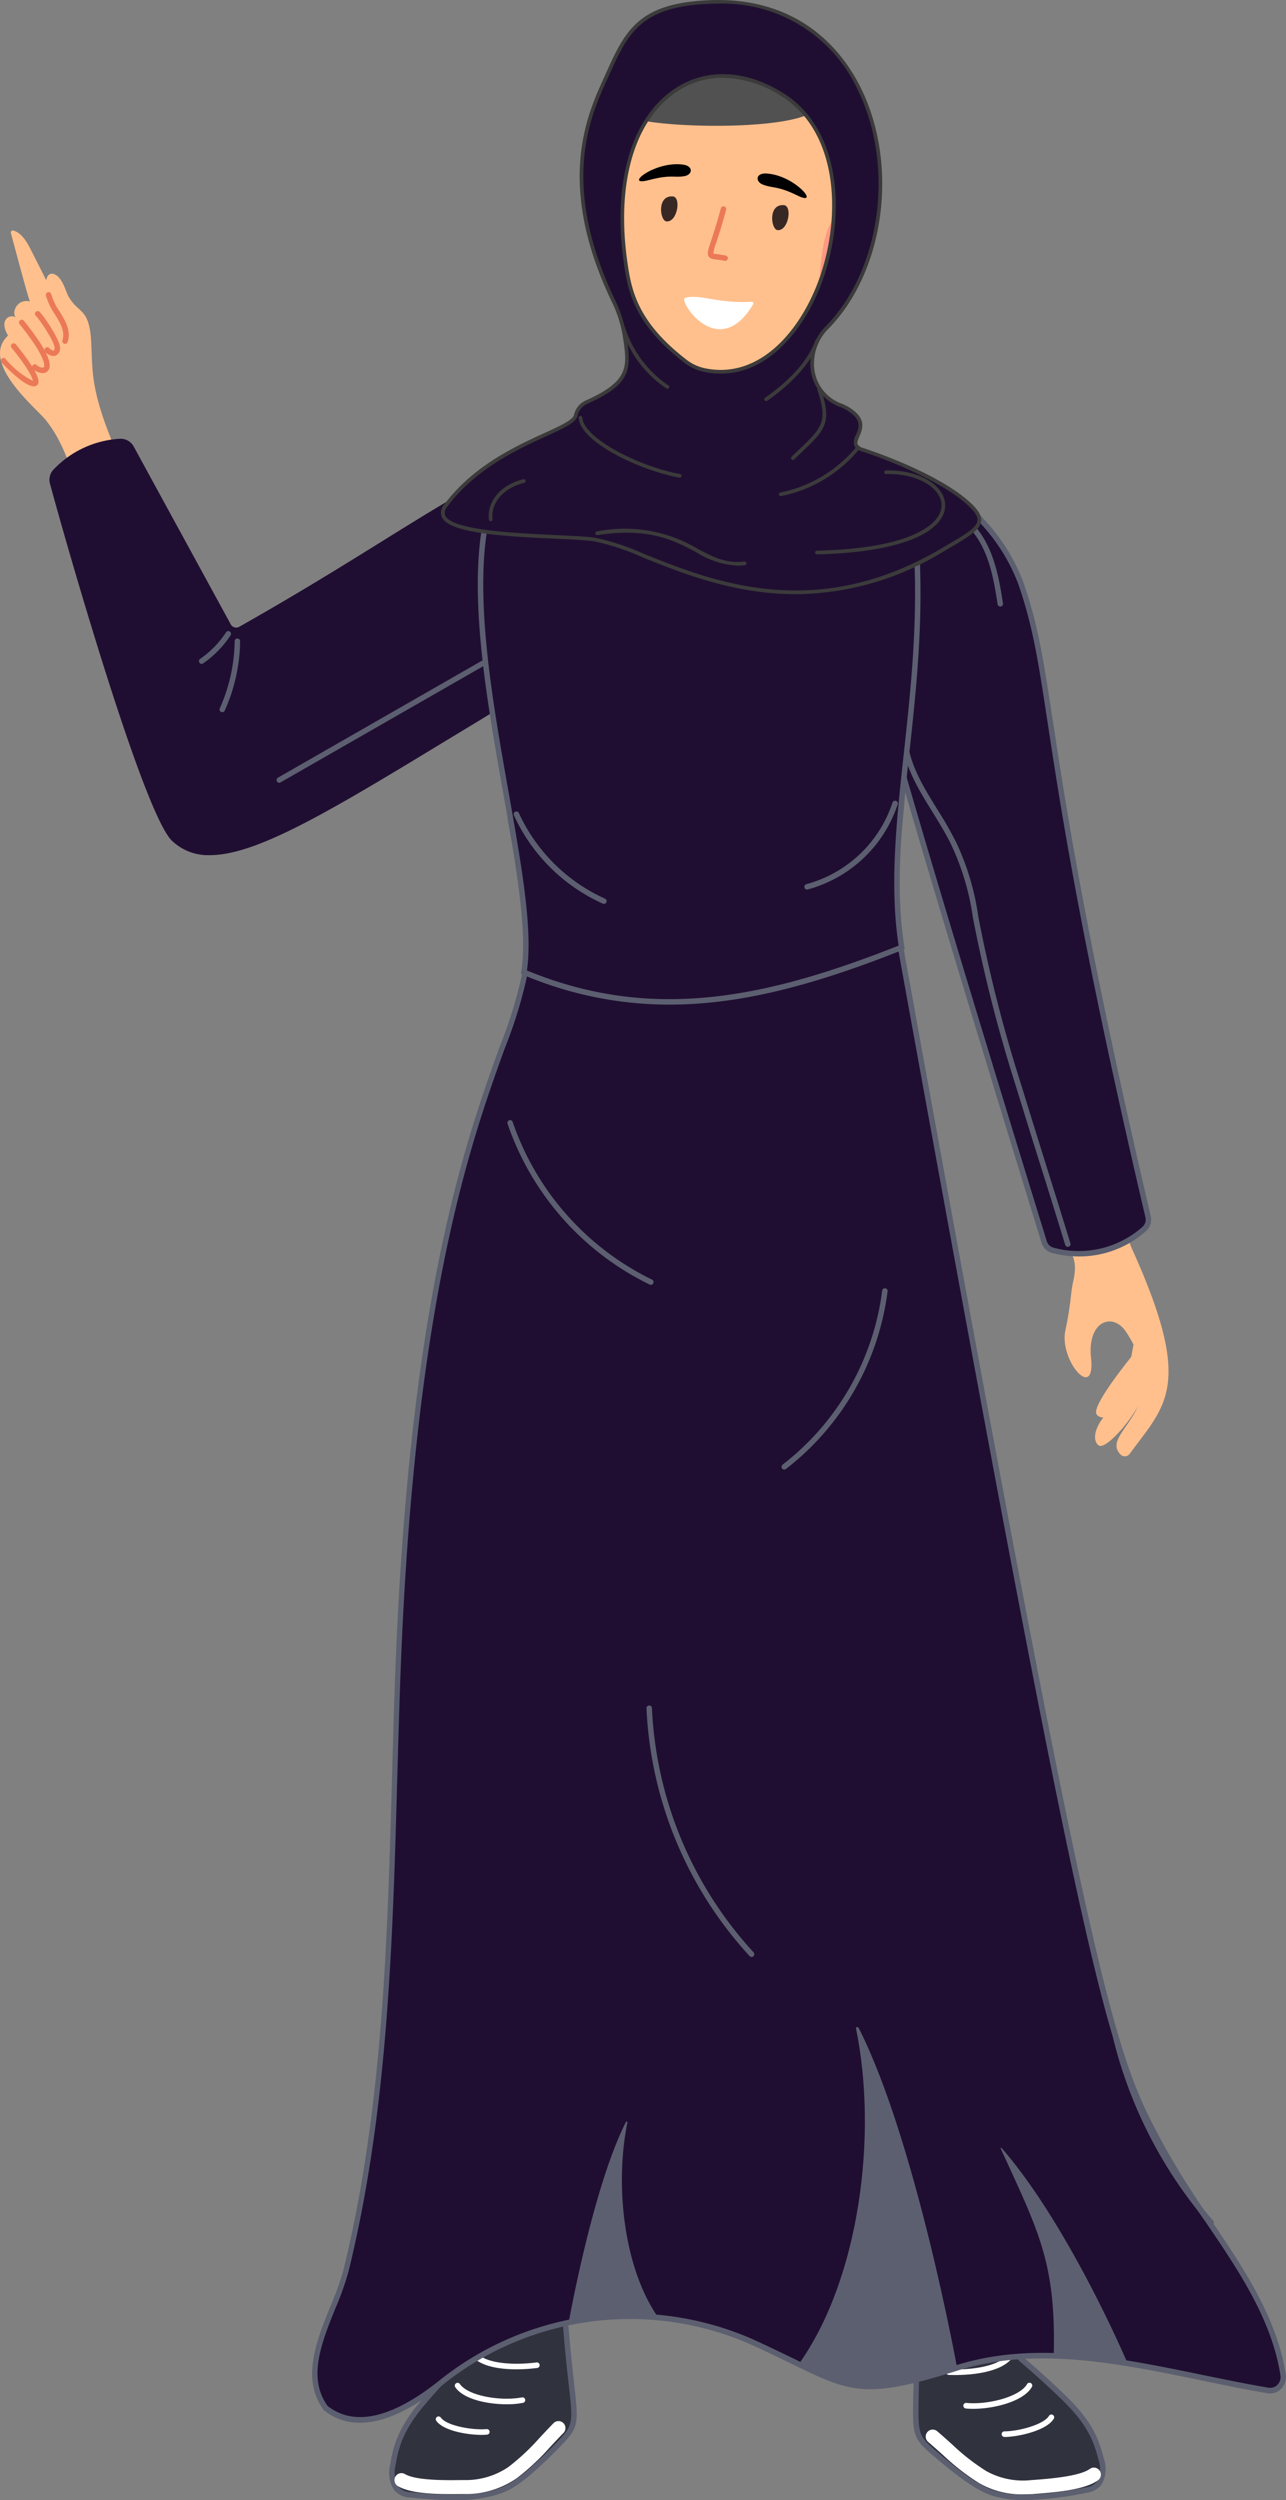 <svg id="XMLID_818_" xmlns="http://www.w3.org/2000/svg" width="139.718" height="271.571" viewBox="0 0 139.718 271.571">
  <rect x="0" y="0" width="139.718" height="271.571" fill="#808080" stroke="none"/>
  <g id="XMLID_1976_">
    <g id="XMLID_2276_" transform="translate(58.05 5.329)">
      <g id="XMLID_2283_">
        <path id="XMLID_2294_" d="M392.473,353.935c-7.567-6.216-15.009-6.655-10.867-20.976l-13.688-1.879c-1.381,10.762-.713,11.579-5.658,15.218-1.087.8-7.881,3.943-7.881,3.943C364.04,359.991,382.987,360.684,392.473,353.935Z" transform="translate(-354.38 -302.094)" fill="#fd9883"/>
        <path id="XMLID_2293_" d="M394.569,336.716a18.879,18.879,0,0,0-.648,7.347c-4.875-4.018-12.083-2.173-12.871-8.554C387.111,338.984,392.276,338.331,394.569,336.716Z" transform="translate(-367.756 -304.316)" fill="#ee7952"/>
        <path id="XMLID_2291_" d="M372.077,282.735c-4.4,21.135,13.07,34.519,20.916,17.9C407.154,270.642,375.656,265.533,372.077,282.735Z" transform="translate(-362.905 -272.931)" fill="#ffc08d"/>
        <path id="XMLID_2290_" d="M382.6,307.752c-.723-.055-1.077-2.856.683-2.717C384.223,305.11,383.789,307.846,382.6,307.752Z" transform="translate(-368.237 -289.029)" fill="#382823"/>
        <path id="XMLID_2289_" d="M406.813,309.652c-.723-.055-1.077-2.856.683-2.717C408.433,307.01,408,309.746,406.813,309.652Z" transform="translate(-380.379 -289.982)" fill="#382823"/>
        <path id="XMLID_2288_" d="M381.985,298.065c1.161.164,1.032,1.092.16,1.251-1.171.214-1.381-.224-3.913.439C375.43,300.487,378.884,297.631,381.985,298.065Z" transform="translate(-365.824 -285.514)"/>
        <path id="XMLID_2287_" d="M404,300.047c-1.171-.065-1.226.872-.394,1.2,1.112.439,1.57.11,3.753,1.186C409.948,303.706,407.147,300.221,404,300.047Z" transform="translate(-378.784 -286.529)"/>
        <path id="XMLID_2286_" d="M394.378,327.46a.18.18,0,0,1,.169.264c-3.808,6.4-8.2-.469-7.4-.683C388.825,326.593,390.749,327.7,394.378,327.46Z" transform="translate(-370.765 -300.015)" fill="#fff"/>
        <g id="XMLID_2284_" transform="translate(18.848 17.083)">
          <path id="Path_7777" data-name="Path 7777" d="M394.07,313.127a.242.242,0,0,1-.06-.005c-.339-.07-.618-.11-.842-.135-.439-.055-.728-.095-.887-.349-.189-.3-.065-.688.279-1.725.244-.738.608-1.854,1.052-3.494a.3.3,0,0,1,.364-.209.3.3,0,0,1,.209.364c-.444,1.66-.812,2.781-1.057,3.529a5.157,5.157,0,0,0-.334,1.236c.03.01.259.04.459.065.234.03.523.07.887.145a.3.3,0,0,1,.229.349A.31.31,0,0,1,394.07,313.127Z" transform="translate(-392.192 -307.201)" fill="#eb7957"/>
        </g>
      </g>
      <g id="XMLID_2281_" transform="translate(31.051 18.202)">
        <path id="XMLID_2282_" d="M419.383,309.538c-2.044-.778-2.522,3.589-2.7,5.767C416.342,319.587,422.6,310.764,419.383,309.538Z" transform="translate(-416.672 -309.446)" fill="#fd9883"/>
      </g>
      <g id="XMLID_2279_" transform="translate(6.593 16.008)">
        <path id="XMLID_2280_" d="M368.8,305.078c2.138-.449,1.929,3.943,1.765,6.116C370.235,315.481,365.43,305.786,368.8,305.078Z" transform="translate(-367.607 -305.046)" fill="#fd9883"/>
      </g>
      <g id="XMLID_2278_" transform="translate(31.941 19.795)">
        <path id="Path_7778" data-name="Path 7778" d="M418.753,316.006a.287.287,0,0,1-.209-.09.3.3,0,0,1,0-.419,2.975,2.975,0,0,0,.962-2.029.391.391,0,0,0-.065-.239.312.312,0,0,1-.384-.194.285.285,0,0,1,.184-.364.6.6,0,0,1,.718.274c.349.588.025,1.954-1,2.976A.312.312,0,0,1,418.753,316.006Z" transform="translate(-418.457 -312.642)" fill="#ee7952"/>
      </g>
      <g id="XMLID_2277_" transform="translate(7.415 17.889)">
        <path id="Path_7779" data-name="Path 7779" d="M370.28,312.258a.3.3,0,0,1-.239-.12c-.857-1.166-.972-2.562-.538-3.091a.606.606,0,0,1,.753-.164.3.3,0,0,1-.254.533.087.087,0,0,0-.035-.01.48.48,0,0,0-.095.224,2.97,2.97,0,0,0,.643,2.153.291.291,0,0,1-.065.414A.271.271,0,0,1,370.28,312.258Z" transform="translate(-369.256 -308.818)" fill="#ee7952"/>
      </g>
    </g>
    <g id="XMLID_2269_" transform="translate(98.925 238.627)">
      <path id="XMLID_2275_" d="M445.981,755.73c-1.884,1.854-5.129,1.884-8.265.548l-1.336-14.451,9.321-.867Z" transform="translate(-436.38 -740.96)" fill="#fd9883"/>
      <g id="XMLID_2274_" transform="translate(0.266 13.085)">
        <path id="Path_7780" data-name="Path 7780" d="M453.448,776.1c2.791,2.687,3.6,4.456,4.182,6.749.429,1.69.234,3.091-1.545,3.43-3.564.678-6.939,1.1-9.316.553-1.281-.294-2.722-.673-7.323-4.646-2.687-2.313-1.76-2.034-1.844-12.576a.649.649,0,0,1,.807-.633c3.17.743,6.525-.488,7.926-1.112a.651.651,0,0,1,.887.429C448.328,772.431,447.376,770.258,453.448,776.1Z" transform="translate(-437.215 -767.512)" fill="#30323e"/>
        <path id="Path_7781" data-name="Path 7781" d="M449.025,787.07a11.975,11.975,0,0,1-2.622-.254c-1.266-.289-2.707-.618-7.452-4.711-2.108-1.819-2.1-2.183-2-6.655.035-1.465.08-3.474.055-6.141a.935.935,0,0,1,.354-.743.961.961,0,0,1,.817-.185c3.115.728,6.45-.523,7.741-1.092a.946.946,0,0,1,1.3.618q.127.486.224.867c.5,1.934.5,1.934,2.108,3.33.793.688,1.994,1.73,3.808,3.474,2.8,2.7,3.659,4.5,4.267,6.889a3.527,3.527,0,0,1-.154,2.806,2.332,2.332,0,0,1-1.625.987A38.108,38.108,0,0,1,449.025,787.07ZM437.954,768.95a.344.344,0,0,0-.224.08.348.348,0,0,0-.13.274c.02,2.677-.025,4.691-.055,6.161-.1,4.387-.1,4.556,1.794,6.191,4.636,3.993,6,4.307,7.2,4.581,2.522.573,6.236,0,9.192-.558a1.761,1.761,0,0,0,1.236-.723,3.054,3.054,0,0,0,.08-2.343c-.578-2.283-1.406-4.013-4.1-6.6-1.8-1.735-3-2.772-3.783-3.454-1.715-1.49-1.76-1.555-2.3-3.629-.065-.254-.14-.538-.224-.862a.349.349,0,0,0-.189-.229.344.344,0,0,0-.289-.005c-1.346.593-4.825,1.894-8.115,1.127C438.014,768.955,437.984,768.95,437.954,768.95Z" transform="translate(-436.914 -767.211)" fill="#5c5f70"/>
      </g>
      <g id="XMLID_2273_" transform="translate(1.645 25.282)">
        <path id="Path_7782" data-name="Path 7782" d="M450.337,798.713a9.26,9.26,0,0,1-4.9-1.251,25.36,25.36,0,0,1-3.873-3.021c-.469-.419-.987-.882-1.615-1.426a.76.76,0,1,1,.992-1.152c.638.548,1.161,1.017,1.635,1.446a23.556,23.556,0,0,0,3.669,2.866,8.224,8.224,0,0,0,4.935.987l.169-.01c1.63-.12,5.02-.374,6.161-1.2a.76.76,0,1,1,.892,1.231c-1.376,1-4.307,1.291-6.939,1.49l-.169.015C450.97,798.7,450.651,798.713,450.337,798.713Z" transform="translate(-439.68 -791.68)" fill="#fff"/>
      </g>
      <g id="XMLID_2272_" transform="translate(9.9 23.64)">
        <path id="Path_7783" data-name="Path 7783" d="M456.544,790.825a.3.3,0,0,1,0-.608c1.51,0,4.267-.723,4.84-1.685a.307.307,0,0,1,.419-.1.3.3,0,0,1,.1.414c-.778,1.3-3.9,1.979-5.364,1.984Z" transform="translate(-456.24 -788.385)" fill="#fff"/>
      </g>
      <g id="XMLID_2271_" transform="translate(5.741 20.19)">
        <path id="Path_7784" data-name="Path 7784" d="M448.97,784.3c-.284,0-.548-.01-.8-.035a.307.307,0,0,1-.274-.334.3.3,0,0,1,.334-.274c2.308.229,5.8-.663,6.585-2.039a.3.3,0,1,1,.528.3C454.449,783.491,451.253,784.3,448.97,784.3Z" transform="translate(-447.898 -781.464)" fill="#fff"/>
      </g>
      <g id="XMLID_2270_" transform="translate(3.853 17.142)">
        <path id="Path_7785" data-name="Path 7785" d="M445.066,777.563c-.334,0-.573-.01-.668-.015a.3.3,0,0,1,.03-.608c1.765.085,5.069-.135,6.291-1.49a.3.3,0,0,1,.429-.02.306.306,0,0,1,.025.429C449.8,777.383,446.522,777.563,445.066,777.563Z" transform="translate(-444.109 -775.349)" fill="#fff"/>
      </g>
    </g>
    <g id="XMLID_2082_" transform="translate(42.303 238.403)">
      <path id="XMLID_2268_" d="M342.262,755.245c2.039,1.68,5.274,1.426,8.285-.179l.055-14.51-9.361-.045Z" transform="translate(-332.043 -740.51)" fill="#fd9883"/>
      <g id="XMLID_2267_" transform="translate(0 13.059)">
        <path id="Path_7786" data-name="Path 7786" d="M327.045,776.163c-2.542,2.921-3.2,4.755-3.574,7.088-.279,1.72.04,3.1,1.844,3.28,3.609.359,7.009.479,9.326-.269,1.251-.4,2.652-.912,6.884-5.274,2.472-2.542,1.575-2.178.723-12.691a.652.652,0,0,0-.857-.563c-3.1,1.017-6.545.09-8-.409a.645.645,0,0,0-.842.5C331.82,772.06,332.573,769.812,327.045,776.163Z" transform="translate(-323.087 -767)" fill="#30323e"/>
        <path id="Path_7787" data-name="Path 7787" d="M329.8,786.817c-1.63,0-3.315-.135-4.815-.284a2.334,2.334,0,0,1-1.7-.838,3.548,3.548,0,0,1-.4-2.781c.394-2.433,1.092-4.307,3.644-7.238,1.65-1.9,2.757-3.041,3.484-3.8,1.48-1.535,1.48-1.535,1.809-3.5.045-.259.09-.548.15-.882a.96.96,0,0,1,.449-.653.938.938,0,0,1,.783-.08c1.336.454,4.77,1.406,7.806.4a.948.948,0,0,1,1.246.818c.214,2.662.439,4.656.6,6.111.493,4.446.533,4.81-1.406,6.8-4.367,4.5-5.767,4.95-7.008,5.349A15.4,15.4,0,0,1,329.8,786.817Zm-3.056-10.946.224.194c-2.457,2.821-3.125,4.621-3.5,6.944a3.06,3.06,0,0,0,.284,2.323,1.741,1.741,0,0,0,1.3.613c3,.3,6.744.538,9.207-.259,1.171-.379,2.5-.807,6.764-5.2,1.745-1.8,1.73-1.969,1.241-6.326-.164-1.461-.384-3.459-.6-6.131a.34.34,0,0,0-.155-.264.369.369,0,0,0-.314-.04c-3.205,1.052-6.789.065-8.185-.409a.348.348,0,0,0-.289.03.36.36,0,0,0-.169.244c-.06.329-.1.618-.15.877-.354,2.113-.389,2.183-1.969,3.818-.728.753-1.819,1.889-3.464,3.773Z" transform="translate(-322.789 -766.708)" fill="#5c5f70"/>
      </g>
      <g id="XMLID_2266_" transform="translate(0.538 24.579)">
        <path id="Path_7788" data-name="Path 7788" d="M330.11,797.755c-2.3,0-4.626-.135-5.872-.882a.759.759,0,0,1,.783-1.3c1.211.728,4.611.678,6.241.653h.169a8.235,8.235,0,0,0,4.83-1.416,24.054,24.054,0,0,0,3.4-3.18c.434-.464.917-.977,1.5-1.58a.758.758,0,0,1,1.087,1.057c-.578.593-1.052,1.1-1.48,1.56a25.593,25.593,0,0,1-3.594,3.355,9.739,9.739,0,0,1-5.727,1.725h-.169C330.9,797.75,330.5,797.755,330.11,797.755Z" transform="translate(-323.869 -789.818)" fill="#fff"/>
      </g>
      <g id="XMLID_2234_" transform="translate(5.041 24.072)">
        <path id="Path_7789" data-name="Path 7789" d="M337.9,790.81c-1.59,0-4.157-.444-4.94-1.525a.3.3,0,1,1,.493-.354c.653.907,3.464,1.386,4.97,1.251a.3.3,0,1,1,.055.6C338.3,790.8,338.11,790.81,337.9,790.81Z" transform="translate(-332.902 -788.802)" fill="#fff"/>
      </g>
      <g id="XMLID_2084_" transform="translate(7.11 20.429)">
        <path id="Path_7790" data-name="Path 7790" d="M342.689,783.819c-2.143,0-4.7-.563-5.583-1.849a.3.3,0,1,1,.5-.349c.9,1.3,4.456,1.884,6.739,1.451a.3.3,0,0,1,.354.239.3.3,0,0,1-.239.354A9.131,9.131,0,0,1,342.689,783.819Z" transform="translate(-337.053 -781.493)" fill="#fff"/>
      </g>
      <g id="XMLID_2083_" transform="translate(9.07 17.2)">
        <path id="Path_7791" data-name="Path 7791" d="M345.728,776.772c-1.575,0-3.569-.224-4.646-1.231a.3.3,0,0,1,.414-.444c1.336,1.241,4.651,1.167,6.4.927a.3.3,0,1,1,.085.6A17.489,17.489,0,0,1,345.728,776.772Z" transform="translate(-340.985 -775.015)" fill="#fff"/>
      </g>
    </g>
    <g id="XMLID_2078_" transform="translate(112.454 121.94)">
      <path id="XMLID_2081_" d="M476.858,563.73c.344.668,2.418.932,3.41-3.32.209-.9.872-2.393.688-3.28C480.283,557.962,476.375,562.788,476.858,563.73Z" transform="translate(-470.19 -532.076)" fill="#ffc08d"/>
      <path id="XMLID_2080_" d="M477.121,563.638c-.364-.08-.927-.877-.09-2.393.484-.877,1.391-1.675,1.954-2.507,1.72-2.527,1.3-5.932,2.592-8.7.4.364.364.987.409,1.53.09,1.132.648,2.183.673,3.325C482.759,558.718,478.163,563.863,477.121,563.638Z" transform="translate(-470.079 -528.521)" fill="#ffc08d"/>
      <path id="XMLID_2079_" d="M467.669,521.524l-4.127-11.784a.337.337,0,0,1,.2-.429l6.784-2.423a.335.335,0,0,1,.444.244l2.692,12.262a6.059,6.059,0,0,0,.429,1.271c.04.08.075.164.11.244,6.565,14.62,3.474,16.649-.379,21.913a.657.657,0,0,1-1.027.085c-2.353-2.447,6.111-4.885.628-13.289-1.431-2.193-4.242-1.241-3.818,2.811.5,4.81-3.489.289-2.786-3,.653-3.061.548-4.082.877-5.423a7.057,7.057,0,0,0,.15-1.112A3.322,3.322,0,0,0,467.669,521.524Z" transform="translate(-463.523 -506.869)" fill="#ffc08d"/>
    </g>
    <g id="XMLID_2077_" transform="translate(93.117 51.107)">
      <path id="Path_7792" data-name="Path 7792" d="M425.616,375.736c-.444,4.865-2.771-.01,19.744,73.126a1.356,1.356,0,0,0,.977.917,10.7,10.7,0,0,0,9.88-2.318,1.359,1.359,0,0,0,.439-1.341c-12.008-51.347-9.994-57.867-13.872-68.943a20.358,20.358,0,0,0-11.789-11.714C428.119,364.516,426.135,370.049,425.616,375.736Z" transform="translate(-425.033 -365.064)" fill="#200e32"/>
      <path id="Path_7793" data-name="Path 7793" d="M448.905,450.142a12.534,12.534,0,0,1-2.946-.364,1.652,1.652,0,0,1-1.191-1.122c-20.647-67.064-20.422-68.565-19.889-72.188.05-.319.095-.653.135-1.052l.294.025-.294-.025c.349-3.823,1.535-8.8,3.738-10.239a2.243,2.243,0,0,1,2.029-.284,20.735,20.735,0,0,1,11.973,11.9c1.64,4.681,2.213,8.444,3.26,15.273,1.461,9.536,3.664,23.946,10.622,53.705a1.66,1.66,0,0,1-.538,1.635A10.92,10.92,0,0,1,448.905,450.142Zm-18.862-84.78a1.744,1.744,0,0,0-.962.309c-1.645,1.077-3.041,5.015-3.474,9.795-.04.419-.09.758-.14,1.087-.508,3.424-.738,4.99,19.869,71.924a1.065,1.065,0,0,0,.763.718,10.436,10.436,0,0,0,9.62-2.253,1.058,1.058,0,0,0,.339-1.047c-6.964-29.779-9.172-44.2-10.627-53.75-1.037-6.794-1.61-10.533-3.23-15.163a20.1,20.1,0,0,0-11.6-11.53A1.947,1.947,0,0,0,430.043,365.363Z" transform="translate(-424.729 -364.769)" fill="#5c5f70"/>
    </g>
    <g id="XMLID_2074_" transform="translate(97.967 54.588)">
      <g id="XMLID_2076_" transform="translate(0 25.004)">
        <path id="Path_7794" data-name="Path 7794" d="M452.509,477.756a.3.3,0,0,1-.284-.209c-1.316-4.282-2.009-6.5-2.707-8.708s-1.391-4.436-2.712-8.723a157.617,157.617,0,0,1-4.616-18.159,27.634,27.634,0,0,0-2.363-7.906c-.583-1.2-1.311-2.373-2.014-3.514-1.6-2.577-3.24-5.244-3.355-8.31a.3.3,0,0,1,.284-.309.286.286,0,0,1,.309.284c.11,2.911,1.645,5.393,3.265,8.02a40.651,40.651,0,0,1,2.044,3.564,27.937,27.937,0,0,1,2.413,8.05,156.6,156.6,0,0,0,4.6,18.1c1.321,4.287,2.014,6.505,2.707,8.723s1.391,4.431,2.707,8.713a.293.293,0,0,1-.194.369A.233.233,0,0,1,452.509,477.756Z" transform="translate(-434.46 -421.914)" fill="#5c5f70"/>
      </g>
      <g id="XMLID_2075_" transform="translate(3.927)">
        <path id="Path_7795" data-name="Path 7795" d="M449.124,383.047a.3.3,0,0,1-.294-.249c-.593-3.8-1.336-8.524-6.3-10.473a.3.3,0,0,1-.169-.384.3.3,0,0,1,.384-.169c5.279,2.079,6.081,7.2,6.67,10.936a.3.3,0,0,1-.249.339Z" transform="translate(-442.339 -371.753)" fill="#5c5f70"/>
      </g>
    </g>
    <g id="XMLID_2073_" transform="translate(33.914 85.851)">
      <path id="Path_7796" data-name="Path 7796" d="M329.468,454.33c-1.585,9.947-11.953,22.127-13.927,77.236-.773,21.5-.493,43.291-5.6,64.138-1.1,4.468-5.463,10.548-2.2,14.954,4.287,3.359,10.064-.778,12.721-2.918a32.645,32.645,0,0,1,33.373-4.354c10.8,4.872,10.553,6.666,22.481,2.908,10.827-3.405,22.626.575,33.791,2.452a1.454,1.454,0,0,0,1.64-1.69c-1.426-9.19-8.733-16.457-13.185-24.75-5.478-10.211-7.113-12.854-28.463-130.837-1.017-5.619-.189-10.081.269-16.1-24.176,9.76-32.59,1.394-42.534,2.918C328.88,444.482,330.545,447.587,329.468,454.33Z" transform="translate(-306.255 -434.921)" fill="#200e32"/>
      <path id="Path_7797" data-name="Path 7797" d="M311.159,611.786a6.138,6.138,0,0,1-3.893-1.342l-.055-.057c-2.477-3.343-.763-7.566.753-11.293a30.015,30.015,0,0,0,1.4-3.923c4.267-17.408,4.775-35.764,5.274-53.513.095-3.462.194-7.038.324-10.551,1.485-41.34,7.671-58.52,11.37-68.781a49.7,49.7,0,0,0,2.562-8.484l.294.052-.294-.052c.778-4.866.115-7.774-.718-11.458-.314-1.378-.638-2.8-.922-4.483l-.055-.311.3-.047c3.295-.5,6.375.052,9.944.7,7.268,1.311,16.32,2.949,32.525-3.6l.439-.176-.04.492c-.095,1.249-.209,2.431-.314,3.571-.409,4.312-.758,8.033.04,12.443,21.235,117.309,23.024,120.652,28.348,130.565l.085.155a92.761,92.761,0,0,0,5.02,7.971c3.554,5.239,7.228,10.655,8.195,16.874a1.784,1.784,0,0,1-.484,1.539,1.672,1.672,0,0,1-1.5.5c-2.413-.4-4.895-.917-7.3-1.415-8.818-1.819-17.935-3.7-26.359-1.047-10.049,3.161-11.6,2.41-18.114-.762-1.3-.632-2.776-1.353-4.571-2.161a32.532,32.532,0,0,0-33.069,4.317C316.822,610.361,313.746,611.786,311.159,611.786Zm-3.5-1.809c2.941,2.275,7.088,1.285,12.327-2.944a33.137,33.137,0,0,1,33.672-4.395c1.8.814,3.28,1.534,4.586,2.166,6.5,3.166,7.856,3.825,17.691.731,8.564-2.695,17.756-.8,26.648,1.031,2.4.492,4.875,1.005,7.278,1.41a1.1,1.1,0,0,0,.987-.332,1.166,1.166,0,0,0,.314-1.005c-.942-6.079-4.576-11.438-8.1-16.62a92.51,92.51,0,0,1-5.055-8.028l-.085-.156c-5.5-10.251-7.163-13.345-28.413-130.752-.813-4.493-.459-8.261-.05-12.619.095-.99.189-2.006.274-3.073-16.086,6.4-25.123,4.768-32.4,3.451-3.41-.617-6.365-1.15-9.456-.736.269,1.524.568,2.85.857,4.13.852,3.752,1.52,6.711.728,11.7a49.832,49.832,0,0,1-2.592,8.6c-3.684,10.23-9.855,27.348-11.335,68.589-.125,3.508-.224,7.084-.324,10.546-.493,17.786-1.007,36.173-5.289,53.648a30.542,30.542,0,0,1-1.426,4.011C306.992,603.064,305.427,606.925,307.655,609.977Z" transform="translate(-305.961 -434.47)" fill="#5c5f70"/>
    </g>
    <g id="XMLID_2300_" transform="translate(0 25.035)">
      <path id="XMLID_2306_" d="M240.293,312.741a.217.217,0,0,1,.259-.269c.862.229,1.441,1.166,1.864,2,1.122,2.208,5.359,10.468,4.691,10.568-1.979.294-2.413.942-4.78-4.945C242.107,319.54,240.662,314.127,240.293,312.741Z" transform="translate(-239.109 -312.464)" fill="#ffc08d"/>
      <path id="XMLID_2305_" d="M242.892,337.777c-1.112-1.381-7.2-6.276-4.092-9.172-1.132-1.889.439-2.418.862-1.924-.773-.832.932-3.509,3.415-.274a4.378,4.378,0,0,0,2.069,1.814c-.738-1.535-2.936-3.863-2.1-5.967a.565.565,0,0,1,.638-.359c.987.229,1.366,1.884,1.665,2.428,1.087,1.949,2.273,1.221,2.477,4.9.274,4.95-.548,6.655,9.277,25.447-.513-1.51-7.1,2.8-8.28.085C246.964,350.493,246.695,342.493,242.892,337.777Z" transform="translate(-237.924 -317.188)" fill="#ffc08d"/>
      <g id="XMLID_2304_" transform="translate(0.06 12.283)">
        <path id="Path_7798" data-name="Path 7798" d="M241.651,341.753c-.867,0-2.527-1.575-3.524-2.612a.3.3,0,0,1,.429-.409,9.475,9.475,0,0,0,3.006,2.433c-.035-.239-.309-1.117-2.3-3.574a.3.3,0,1,1,.464-.374c3.041,3.738,2.462,4.257,2.273,4.426A.555.555,0,0,1,241.651,341.753Z" transform="translate(-238.044 -337.105)" fill="#eb7957"/>
      </g>
      <g id="XMLID_2303_" transform="translate(2.06 9.692)">
        <path id="Path_7799" data-name="Path 7799" d="M244.625,337.707a1.674,1.674,0,0,1-1.092-.484.3.3,0,0,1,.424-.414c.239.249.678.369.793.269,0,0,.628-.633-2.627-4.686a.3.3,0,0,1,.045-.419.3.3,0,0,1,.419.045c2.452,3.056,3.29,4.855,2.557,5.5A.73.73,0,0,1,244.625,337.707Z" transform="translate(-242.055 -331.909)" fill="#eb7957"/>
      </g>
      <g id="XMLID_2302_" transform="translate(3.767 8.726)">
        <path id="Path_7800" data-name="Path 7800" d="M247.5,334.88a1.283,1.283,0,0,1-.9-.484.3.3,0,0,1,.429-.409c.274.284.454.319.508.3s.11-.125.11-.289c.015-.638-1.695-3.2-2.059-3.5a.3.3,0,0,1,.384-.454c.409.344,2.288,3.066,2.268,3.973a.847.847,0,0,1-.489.827A.786.786,0,0,1,247.5,334.88Z" transform="translate(-245.48 -329.97)" fill="#eb7957"/>
      </g>
      <g id="XMLID_2301_" transform="translate(4.976 6.697)">
        <path id="Path_7801" data-name="Path 7801" d="M250,331.522a.282.282,0,0,1-.09-.015.3.3,0,0,1-.194-.374c.309-.982-.254-1.9-.847-2.866a6.739,6.739,0,0,1-.952-2.009.3.3,0,0,1,.229-.354.3.3,0,0,1,.354.229,6.2,6.2,0,0,0,.877,1.819c.638,1.037,1.3,2.113.907,3.355A.3.3,0,0,1,250,331.522Z" transform="translate(-247.906 -325.899)" fill="#eb7957"/>
      </g>
    </g>
    <g id="XMLID_2299_" transform="translate(5.371 47.659)">
      <path id="Path_7802" data-name="Path 7802" d="M295.693,388.409c-19.251,11.664-28.428,17.671-33.158,13.21-2.991-2.826-11.32-31.718-13.189-38.676a1.309,1.309,0,0,1,.339-1.266,10.519,10.519,0,0,1,6.959-3.23,1.319,1.319,0,0,1,1.251.678c3.4,6.246,7.133,13.065,10.543,19.321a.975.975,0,0,0,1.331.379c12.706-7.173,21.19-13.194,27.486-16.285C310.109,356.228,324.3,371.077,295.693,388.409Z" transform="translate(-249.001 -358.148)" fill="#200e32"/>
      <path id="Path_7803" data-name="Path 7803" d="M266.131,403.082a5.685,5.685,0,0,1-4.107-1.55c-3.155-2.981-11.714-33.024-13.269-38.811a1.6,1.6,0,0,1,.414-1.55,10.764,10.764,0,0,1,7.148-3.315,1.617,1.617,0,0,1,1.535.832c1.715,3.145,3.509,6.435,5.309,9.725,1.77,3.245,3.544,6.49,5.239,9.6a.657.657,0,0,0,.4.324.673.673,0,0,0,.518-.06c6.126-3.459,11.2-6.6,15.662-9.376,4.785-2.971,8.564-5.314,11.839-6.919,5.757-2.826,12.173-1.565,14.6,2.876,2.762,5.044.04,13.872-15.876,23.513l-3.14,1.9C279.4,398.172,271.3,403.082,266.131,403.082Zm-9.7-44.638a.378.378,0,0,0-.075,0,10.231,10.231,0,0,0-6.774,3.145,1.01,1.01,0,0,0-.259.977c2.413,8.982,10.313,35.9,13.1,38.537,4.3,4.058,12.776-1.087,29.659-11.34l3.14-1.9.155.254-.155-.254c15.557-9.426,18.294-17.92,15.667-22.72-2.273-4.162-8.344-5.314-13.818-2.627-3.245,1.6-7.013,3.933-11.789,6.894-4.476,2.776-9.546,5.922-15.687,9.386a1.269,1.269,0,0,1-1.735-.493c-1.695-3.105-3.464-6.35-5.239-9.6-1.794-3.29-3.594-6.58-5.309-9.725A.992.992,0,0,0,256.436,358.444Z" transform="translate(-248.699 -357.852)" fill="#200e32"/>
    </g>
    <g id="XMLID_1975_" transform="translate(21.613 68.55)">
      <g id="XMLID_2298_" transform="translate(8.43 0.02)">
        <path id="Path_7804" data-name="Path 7804" d="M298.491,416.26a.3.3,0,0,1-.15-.553l27.68-15.866a.294.294,0,0,1,.4.11.3.3,0,0,1-.11.4l-27.68,15.866A.254.254,0,0,1,298.491,416.26Z" transform="translate(-298.194 -399.802)" fill="#5c5f70"/>
      </g>
      <g id="XMLID_2297_" transform="translate(2.242 0.807)">
        <path id="Path_7805" data-name="Path 7805" d="M286.074,409.385a.32.32,0,0,1-.12-.025.3.3,0,0,1-.15-.394,18.389,18.389,0,0,0,1.615-7.293.29.29,0,0,1,.3-.294.3.3,0,0,1,.294.3,18.945,18.945,0,0,1-1.67,7.527A.285.285,0,0,1,286.074,409.385Z" transform="translate(-285.78 -401.38)" fill="#5c5f70"/>
      </g>
      <g id="XMLID_2296_">
        <path id="Path_7806" data-name="Path 7806" d="M281.581,403.324a.3.3,0,0,1-.169-.543,10.557,10.557,0,0,0,2.816-2.886.293.293,0,0,1,.409-.085.3.3,0,0,1,.085.409,11.165,11.165,0,0,1-2.976,3.046A.248.248,0,0,1,281.581,403.324Z" transform="translate(-281.283 -399.761)" fill="#5c5f70"/>
      </g>
    </g>
    <g id="XMLID_2070_" transform="translate(51.91 46.213)">
      <path id="Path_7807" data-name="Path 7807" d="M375.187,356.168c3.11.633,7.038,1.909,13.9,4.3,3.554,20.432-3,36.942-.678,51.517-14.76,5.862-27.366,8.409-41.044,2.692,1.829-11.026-9.1-40.052-2.657-53.665,4.646-1.994,8.967-4.152,14.894-5.383C364.465,363.68,368.174,362.29,375.187,356.168Z" transform="translate(-342.359 -355.291)" fill="#200e32"/>
      <path id="Path_7808" data-name="Path 7808" d="M362.882,417.862a40.639,40.639,0,0,1-15.926-3.25l-.214-.09.04-.234c.713-4.307-.578-11.614-1.949-19.346-2.168-12.222-4.621-26.08-.683-34.4l.05-.1.1-.045q1.107-.479,2.2-.962a61.309,61.309,0,0,1,12.751-4.441l.2-.045.11.179c2.034,3.375,3.888,5.089,5.837,5.393,2.577.4,5.468-1.585,9.292-4.925l.11-.095.145.03a120.5,120.5,0,0,1,13.942,4.312l.165.06.03.169c1.954,11.25.842,21.479-.14,30.5-.812,7.447-1.575,14.481-.533,21.02l.04.234-.219.09C379.272,415.474,371.077,417.862,362.882,417.862ZM347.4,414.153c13.608,5.608,26.005,2.991,40.386-2.7-1-6.55-.239-13.543.568-20.941.972-8.938,2.079-19.061.174-30.162a121.019,121.019,0,0,0-13.558-4.2c-3.9,3.395-6.884,5.4-9.66,4.97-2.124-.334-4.028-2.029-6.141-5.493a60.985,60.985,0,0,0-12.427,4.362c-.7.309-1.4.613-2.1.917-3.793,8.16-1.366,21.853.778,33.941C346.826,402.823,348.053,409.732,347.4,414.153Z" transform="translate(-342.062 -354.95)" fill="#5c5f70"/>
    </g>
    <g id="XMLID_2069_" transform="translate(65.154 47.29)">
      <path id="Path_7809" data-name="Path 7809" d="M384.467,368.63a.286.286,0,0,1-.065,0,.5.5,0,0,1-.384-.279,11.4,11.4,0,0,0-3.763-4.471.135.135,0,0,0-.16.005,9.322,9.322,0,0,0-2.936,4.227.492.492,0,0,1-.359.324.479.479,0,0,1-.459-.135c-3.255-3.285-6.44-6.869-7.7-10.8a.3.3,0,1,1,.568-.179c1.2,3.763,4.272,7.238,7.437,10.443a9.92,9.92,0,0,1,3.066-4.342.726.726,0,0,1,.882-.035,11.946,11.946,0,0,1,3.893,4.561c2.393-2.806,5.608-6.6,6.979-10.1a.3.3,0,0,1,.553.214c-1.431,3.644-4.755,7.542-7.183,10.388A.5.5,0,0,1,384.467,368.63Z" transform="translate(-368.631 -357.111)" fill="#d0a99a"/>
    </g>
    <path id="XMLID_2063_" d="M412.08,727.608c6.54-9.187,8.579-24.814,6.186-36.428-.03-.15.219-.194.289-.055,6.191,12.188,10.682,36.852,10.682,36.852C421.775,730.659,417.518,730.589,412.08,727.608Z" transform="translate(-325.268 -470.853)" fill="#5c5f70"/>
    <path id="XMLID_2062_" d="M461.791,739.9c.254-10.044-1.61-13.414-5.757-22.466-.03-.06.05-.12.095-.07,7.347,8.459,13.658,23.323,13.658,23.323A63.173,63.173,0,0,0,461.791,739.9Z" transform="translate(-347.309 -484.044)" fill="#5c5f70"/>
    <path id="XMLID_2061_" d="M371.65,733.011c-3.818-5.359-4.805-14.505-3.41-21.285.02-.09-.13-.115-.169-.035-3.614,7.113-6.231,21.853-6.231,21.853A34.551,34.551,0,0,1,371.65,733.011Z" transform="translate(-300.071 -481.186)" fill="#5c5f70"/>
    <g id="XMLID_2060_" transform="translate(120.943 221.087)">
      <path id="Path_7810" data-name="Path 7810" d="M491.194,726.4a.291.291,0,0,1-.224-.1,48.913,48.913,0,0,1-10.408-20.158.3.3,0,0,1,.578-.14,48.343,48.343,0,0,0,10.283,19.914.3.3,0,0,1-.03.419A.314.314,0,0,1,491.194,726.4Z" transform="translate(-480.552 -705.772)" fill="#5c5f70"/>
    </g>
    <g id="XMLID_2054_" transform="translate(55.127 86.944)">
      <g id="XMLID_2059_" transform="translate(32.264)">
        <path id="Path_7811" data-name="Path 7811" d="M413.54,446.346a.3.3,0,0,1-.289-.224.3.3,0,0,1,.214-.364,13.581,13.581,0,0,0,9.361-8.888.3.3,0,0,1,.568.179,14.185,14.185,0,0,1-9.78,9.281A.135.135,0,0,1,413.54,446.346Z" transform="translate(-413.242 -436.662)" fill="#5c5f70"/>
      </g>
      <g id="XMLID_2058_" transform="translate(0.697 1.233)">
        <path id="Path_7812" data-name="Path 7812" d="M359.7,449.137a.342.342,0,0,1-.12-.025,19.37,19.37,0,0,1-9.64-9.556.3.3,0,1,1,.543-.244,18.8,18.8,0,0,0,9.341,9.262.3.3,0,0,1,.15.394A.3.3,0,0,1,359.7,449.137Z" transform="translate(-349.915 -439.135)" fill="#5c5f70"/>
      </g>
      <g id="XMLID_2057_" transform="translate(0 34.725)">
        <path id="Path_7813" data-name="Path 7813" d="M364.1,524.218a.292.292,0,0,1-.13-.03,30.372,30.372,0,0,1-15.438-17.466.3.3,0,0,1,.184-.379.291.291,0,0,1,.374.184,29.78,29.78,0,0,0,15.134,17.122.294.294,0,0,1,.14.394A.286.286,0,0,1,364.1,524.218Z" transform="translate(-348.516 -506.326)" fill="#5c5f70"/>
      </g>
      <g id="XMLID_2056_" transform="translate(29.779 52.944)">
        <path id="Path_7814" data-name="Path 7814" d="M408.553,562.612a.29.29,0,0,1-.234-.115.3.3,0,0,1,.055-.414A28.406,28.406,0,0,0,419.2,543.137a.3.3,0,0,1,.588.07,29.014,29.014,0,0,1-11.051,19.346A.309.309,0,0,1,408.553,562.612Z" transform="translate(-408.257 -542.875)" fill="#5c5f70"/>
      </g>
      <g id="XMLID_2055_" transform="translate(15.11 98.312)">
        <path id="Path_7815" data-name="Path 7815" d="M390.25,661.2a.3.3,0,0,1-.219-.095,42.64,42.64,0,0,1-11.2-26.907.3.3,0,0,1,.284-.309.29.29,0,0,1,.309.284A42.024,42.024,0,0,0,390.464,660.7a.3.3,0,0,1-.015.419A.261.261,0,0,1,390.25,661.2Z" transform="translate(-378.83 -633.889)" fill="#5c5f70"/>
      </g>
    </g>
    <path id="XMLID_2053_" d="M394.274,278.857c-6.4-4.556-20.9.095-19.141,3.345C375.95,283.717,402.115,284.44,394.274,278.857Z" transform="translate(-306.665 -269.621)" fill="#515151"/>
    <g id="XMLID_2050_" transform="translate(47.903)">
      <path id="Path_7816" data-name="Path 7816" d="M391.762,317.318c-2.7-2.612-8.374-4.935-11.719-6.036-2.343-.773,1.71-2.443-1.625-4.461-1.017-.613-3.325-1.1-3.808-4.152a5.516,5.516,0,0,1,1.6-4.686c10.762-11.026,6.774-37.575-14.58-35.2-5.742.638-7.263,3.14-9.227,7.557-1.685,3.783-5.877,11.4.618,24.884a13.637,13.637,0,0,1,1.2,3.943c.473,3.245.628,4.835-4.262,6.994a2.024,2.024,0,0,0-1.077,1.406c-.459,1.745-9.127,3.115-14.112,9.775-2.7,3.609,11.893,3.145,16.125,3.694,5.957.768,19.9,11.709,37.789,1.161C392.38,320.009,393.856,319.341,391.762,317.318Zm-28.881-14.68a5.108,5.108,0,0,1-2.089-.967c-4.6-3.539-5.827-6.66-6.341-9.685-2.946-17.431,7.268-25.487,17.058-19.146C382.575,280.012,375.233,305.19,362.881,302.638Z" transform="translate(-334.23 -262.436)" fill="#200e32"/>
      <path id="Path_7817" data-name="Path 7817" d="M372.563,326.782c-6.64,0-12.247-2.248-16.574-3.978a25.877,25.877,0,0,0-5.339-1.77c-.982-.13-2.522-.2-4.307-.284-5.064-.234-11.37-.528-12.217-2.333a1.305,1.305,0,0,1,.269-1.391c3.165-4.222,7.811-6.346,10.887-7.751,1.7-.778,3.051-1.4,3.2-1.954a2.228,2.228,0,0,1,1.191-1.54c4.825-2.133,4.6-3.689,4.147-6.784a13.35,13.35,0,0,0-1.186-3.883c-6.186-12.836-2.752-20.363-.907-24.405.1-.224.2-.439.289-.643,1.924-4.327,3.41-7.008,9.386-7.671,11.275-1.251,16.3,5.408,18.289,9.491,4.087,8.379,2.532,19.819-3.544,26.045a5.334,5.334,0,0,0-1.54,4.516,4.544,4.544,0,0,0,3.051,3.674c.244.115.479.224.668.339,2,1.211,1.515,2.358,1.161,3.2-.145.349-.274.648-.179.852a.983.983,0,0,0,.6.394c1.4.459,8.514,2.911,11.794,6.081.763.738,1.077,1.316,1.012,1.869-.115.962-1.4,1.715-3.524,2.961l-.613.359A31.04,31.04,0,0,1,372.563,326.782Zm-8.474-64.148a24.669,24.669,0,0,0-2.647.15c-5.762.638-7.2,3.245-9.067,7.442-.09.2-.189.419-.289.643-1.819,3.983-5.2,11.4.907,24.071a13.983,13.983,0,0,1,1.221,4c.5,3.434.518,5.04-4.377,7.2a1.829,1.829,0,0,0-.967,1.276c-.194.738-1.475,1.326-3.414,2.213-3.036,1.391-7.632,3.489-10.732,7.632a.956.956,0,0,0-.229.987c.748,1.585,7.447,1.9,11.879,2.109,1.794.085,3.34.155,4.337.284a25.875,25.875,0,0,1,5.438,1.795c7.4,2.961,18.573,7.442,32.226-.608l.613-.359c2.019-1.181,3.235-1.9,3.33-2.667.05-.414-.234-.9-.892-1.535-2.5-2.413-7.831-4.736-11.644-5.992a1.277,1.277,0,0,1-.842-.608,1.482,1.482,0,0,1,.174-1.171c.349-.822.708-1.67-1-2.7a6.76,6.76,0,0,0-.633-.319,4.936,4.936,0,0,1-3.27-3.968,5.743,5.743,0,0,1,1.65-4.855c5.967-6.111,7.492-17.357,3.474-25.6A16.175,16.175,0,0,0,364.089,262.634Zm.349,40.192a8.733,8.733,0,0,1-1.8-.189,5.386,5.386,0,0,1-2.168-1c-4.805-3.7-5.922-6.9-6.415-9.81-1.56-9.252.464-16.719,5.423-19.979,3.454-2.273,7.806-2.039,11.933.633,6.36,4.122,6.66,13.982,3.714,21.17C373.226,298.27,369.5,302.826,364.438,302.826Zm.219-32.136a8.917,8.917,0,0,0-4.965,1.485c-4.825,3.17-6.789,10.493-5.249,19.58.479,2.826,1.565,5.942,6.266,9.561a4.94,4.94,0,0,0,2,.927c5.747,1.186,9.989-3.744,12.043-8.748,2.886-7.038,2.622-16.684-3.559-20.686A12.146,12.146,0,0,0,364.658,270.69Z" transform="translate(-334.023 -262.241)" fill="#3b3b3b"/>
    </g>
    <g id="XMLID_2039_" transform="translate(53.095 6.385)">
      <g id="XMLID_2047_" transform="translate(14.436 29.081)">
        <path id="Path_7820" data-name="Path 7820" d="M378.37,340.149a.18.18,0,0,1-.11-.035,12.354,12.354,0,0,1-4.85-6.465.2.2,0,1,1,.379-.12,12,12,0,0,0,4.7,6.261.2.2,0,0,1,.055.274A.21.21,0,0,1,378.37,340.149Z" transform="translate(-373.4 -333.39)" fill="#3b3b3b"/>
      </g>
      <g id="XMLID_2046_" transform="translate(29.942 30.481)">
        <path id="Path_7821" data-name="Path 7821" d="M404.708,342.9a.2.2,0,0,1-.164-.085.194.194,0,0,1,.05-.274c1.959-1.371,4.5-3.564,5.453-6.216a.2.2,0,1,1,.374.135c-.992,2.751-3.594,5-5.6,6.41A.227.227,0,0,1,404.708,342.9Z" transform="translate(-404.507 -336.198)" fill="#3b3b3b"/>
      </g>
      <g id="XMLID_2045_" transform="translate(9.779 38.825)">
        <path id="Path_7822" data-name="Path 7822" d="M375.025,359.614a.085.085,0,0,1-.035-.005c-4.247-.778-10.707-3.828-10.931-6.455a.2.2,0,1,1,.394-.035c.194,2.233,6.1,5.269,10.612,6.1a.2.2,0,0,1,.159.229A.21.21,0,0,1,375.025,359.614Z" transform="translate(-364.058 -352.938)" fill="#3b3b3b"/>
      </g>
      <g id="XMLID_2044_" transform="translate(31.525 42.042)">
        <path id="Path_7823" data-name="Path 7823" d="M407.881,364.854a.2.2,0,0,1-.035-.394,14.318,14.318,0,0,0,8.29-4.995.2.2,0,0,1,.309.249,14.759,14.759,0,0,1-8.534,5.139Z" transform="translate(-407.684 -359.391)" fill="#3b3b3b"/>
      </g>
      <g id="XMLID_2043_" transform="translate(32.849 35.705)">
        <path id="Path_7824" data-name="Path 7824" d="M410.539,354.545a.208.208,0,0,1-.145-.06.2.2,0,0,1,0-.279c.279-.269.543-.523.793-.758,2.507-2.388,3.185-3.031,2.009-6.51a.2.2,0,0,1,.374-.125c1.256,3.719.474,4.461-2.108,6.924-.244.234-.508.484-.788.758A.238.238,0,0,1,410.539,354.545Z" transform="translate(-410.339 -346.679)" fill="#3b3b3b"/>
      </g>
      <g id="XMLID_2042_" transform="translate(11.553 51.091)">
        <path id="Path_7825" data-name="Path 7825" d="M383.091,381.511a9.236,9.236,0,0,1-4.5-1.471c-2.393-1.266-5.1-2.707-10.752-1.844a.2.2,0,0,1-.06-.389,15.442,15.442,0,0,1,11,1.884c1.635.867,3.046,1.615,5.064,1.376a.2.2,0,0,1,.219.174.194.194,0,0,1-.174.219A6.287,6.287,0,0,1,383.091,381.511Z" transform="translate(-367.616 -377.546)" fill="#3b3b3b"/>
      </g>
      <g id="XMLID_2041_" transform="translate(0 45.663)">
        <path id="Path_7826" data-name="Path 7826" d="M344.659,371.229a.2.2,0,0,1-.194-.174c-.209-1.61.872-3.669,3.748-4.392a.2.2,0,0,1,.239.145.2.2,0,0,1-.145.239c-2.642.668-3.644,2.517-3.454,3.958a.19.19,0,0,1-.169.219A.038.038,0,0,1,344.659,371.229Z" transform="translate(-344.439 -366.656)" fill="#3b3b3b"/>
      </g>
      <g id="XMLID_2040_" transform="translate(35.466 44.708)">
        <path id="Path_7827" data-name="Path 7827" d="M415.789,373.852a.2.2,0,0,1-.2-.194.2.2,0,0,1,.194-.2c10.189-.224,12.666-2.786,13.259-3.878a2.111,2.111,0,0,0-.07-2.208c-.877-1.416-3.16-2.318-5.678-2.228a.206.206,0,0,1-.2-.189.2.2,0,0,1,.189-.2c2.692-.085,5.065.857,6.027,2.418a2.515,2.515,0,0,1,.085,2.607c-1.321,2.433-6.276,3.918-13.6,4.082Z" transform="translate(-415.59 -364.739)" fill="#3b3b3b"/>
      </g>
    </g>
  </g>
</svg>
